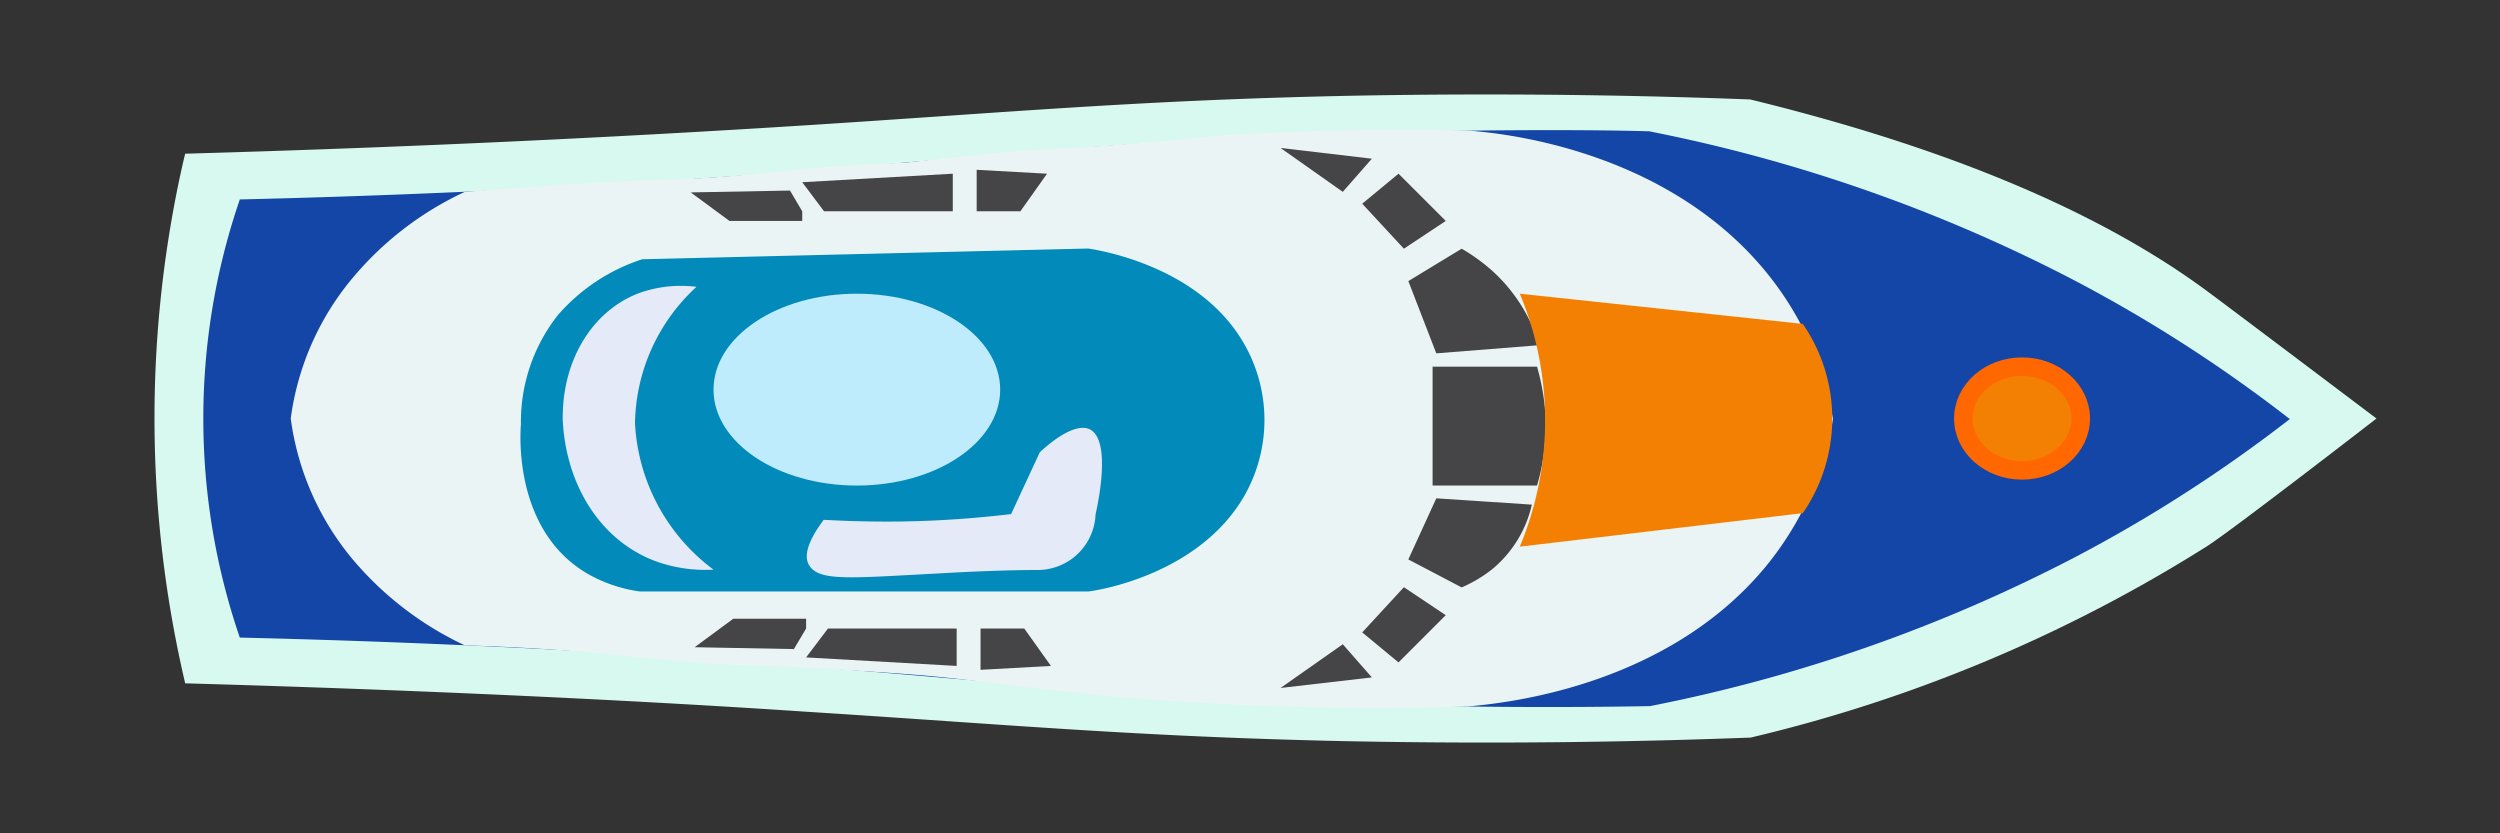 <svg xmlns="http://www.w3.org/2000/svg" width="135" height="45" viewBox="0 0 135 45">
    <rect x="0" y="0" width="135" height="45" fill="#333333" stroke="none"/>
    <defs>
        <style>
            .a {
            fill: #d7f9f0;
            }

            .b {
            fill: #1446a8;
            }

            .c {
            fill: #eaf4f4;
            }

            .d, .i {
            fill: #f48003;
            }

            .d {
            stroke: #ff6700;
            stroke-miterlimit: 10;
            }

            .e {
            fill: #018aba;
            }

            .f {
            fill: #bfecfd;
            }

            .g {
            fill: #e4eaf7;
            }

            .h {
            fill: #454446;
            }
        </style>
    </defs>
    <g>
        <path class="a"
              d="M128.33,22.6h0s-7.82-5.9-9.16-6.89C114.82,12.5,107.5,8.54,94.51,5.37c-5.05-.19-12.69-.38-22-.19-11.06.24-17.94.88-28.89,1.58C35.61,7.27,24.12,7.9,10,8.3c-.1.4-.19.81-.28,1.22A62.66,62.66,0,0,0,10,36.9c14.14.4,25.63,1,33.64,1.54,11,.7,17.83,1.34,28.89,1.58,9.31.19,16.95,0,22-.19a81.21,81.21,0,0,0,24.66-10.34C120.59,28.59,128.33,22.6,128.33,22.6Z"/>
        <path class="b"
              d="M123.61,22.6a77.91,77.91,0,0,0-11.69-7.51,85.31,85.31,0,0,0-22.87-8C85.84,7,81,7,75.1,7.13c-13.61.34-21.68,1.35-33.7,2.25-6.78.51-16.52,1.11-28.45,1.39a36.49,36.49,0,0,0,0,23.66c11.93.28,21.67.88,28.45,1.39,12,.9,20.09,1.92,33.7,2.25,5.89.15,10.74.12,14,.06a85,85,0,0,0,22.87-8,77.91,77.91,0,0,0,11.69-7.51"/>
        <path class="c"
              d="M25.1,34.85a17.81,17.81,0,0,1-6-4.58,14.93,14.93,0,0,1-3.4-7.67,14.87,14.87,0,0,1,3.4-7.66,17.54,17.54,0,0,1,6-4.58c1.73-.14,4.16-.32,7.09-.49,4.54-.25,4.56-.14,7.34-.37s4.07-.44,7.28-.62c1.27-.07,1.91-.08,2.39-.13,1.17-.13,2.75-.33,5.12-.53,2-.17,3-.2,5-.33,3.38-.23,5.46-.5,6.93-.59,5.47-.34,10-.32,13-.25,1.56.11,10.54.89,16.07,7.58a17,17,0,0,1,3.66,8,17,17,0,0,1-3.66,8C89.81,37.26,80.83,38,79.27,38.15c-3.27.1-8.21.16-14.22-.19-1.64-.09-3.15-.2-4.53-.32l-1.22-.11c-3-.29-5.66-.65-7.23-.83-2.18-.26-4-.37-7.57-.59-4.27-.26-3.93-.12-6.94-.34-3.31-.25-4.35-.46-7.86-.7C27.72,34.94,26.11,34.88,25.1,34.85Z"/>
        <ellipse class="d" cx="109.19" cy="22.6" rx="3.17" ry="2.8"/>
        <path class="e"
              d="M34.68,14l24.09-.58c.75.12,6,1,8.38,5.09a8.26,8.26,0,0,1,0,8.34c-2.41,4.09-7.63,5-8.38,5.09H34.55A7.87,7.87,0,0,1,31.76,31c-4.08-2.35-3.66-7.71-3.63-8.09a9.31,9.31,0,0,1,2-5.9A10.21,10.21,0,0,1,34.68,14Z"/>
        <ellipse class="f" cx="46.27" cy="21.04" rx="7.74" ry="5.18"/>
        <path class="g"
              d="M37.61,15.49a10.19,10.19,0,0,0-3.32,7.36,10.52,10.52,0,0,0,4.24,7.91,7.83,7.83,0,0,1-3.14-.46c-2.94-1.1-4.81-4.06-5-7.57-.07-3.19,1.54-5.92,4.11-6.9A6.68,6.68,0,0,1,37.61,15.49Z"/>
        <path class="g"
              d="M44.48,28.07c1.63.09,3.43.13,5.38.06,1.71-.06,3.3-.2,4.74-.37l1.55-3.34c1.67-1.53,2.42-1.34,2.62-1.27,1.31.48.5,4.14.39,4.63a3.13,3.13,0,0,1-3.14,3c-1.13,0-3,.05-5.23.18-4.83.25-6.52.45-7.08-.41C43.49,30.22,43.38,29.54,44.48,28.07Z"/>
        <path class="h" d="M77.36,19.8v6.42H83a11.47,11.47,0,0,0,.44-4A12.15,12.15,0,0,0,83,19.8Z"/>
        <path class="h" d="M76.05,15.18l2.88-1.75a10.07,10.07,0,0,1,1.67,1.21,8.86,8.86,0,0,1,2.52,4l-5.56.44Z"/>
        <polygon class="h" points="73.56 11 75.52 9.38 78.07 11.93 75.81 13.43 73.56 11"/>
        <polygon class="h" points="69.15 7.99 74.08 8.57 72.51 10.36 69.15 7.99"/>
        <path class="h" d="M76.05,30.21l2.88,1.51a7.3,7.3,0,0,0,1.67-1,6.34,6.34,0,0,0,2.12-3.47l-5.16-.34Z"/>
        <polygon class="h" points="73.56 34.15 75.52 35.77 78.07 33.22 75.81 31.71 73.56 34.15"/>
        <polyline class="h" points="72.51 34.79 69.15 37.15 74.08 36.58"/>
        <polygon class="h" points="56.54 9.38 52.74 9.17 52.74 11.41 55.1 11.41 56.54 9.38"/>
        <polygon class="h" points="51.45 9.38 43.32 9.84 44.5 11.41 51.45 11.41 51.45 9.38"/>
        <polygon class="h" points="43.32 11.41 42.66 10.29 37.3 10.39 39.39 11.93 43.32 11.93 43.32 11.41"/>
        <polygon class="h" points="56.75 35.96 52.95 36.17 52.95 33.94 55.31 33.94 56.75 35.96"/>
        <polygon class="h" points="51.66 35.96 43.53 35.5 44.71 33.94 51.66 33.94 51.66 35.96"/>
        <polygon class="h" points="43.53 33.94 42.87 35.05 37.51 34.95 39.6 33.41 43.53 33.41 43.53 33.94"/>
        <path class="i" d="M97.35,27.71,82.07,29.52a17.76,17.76,0,0,0,0-13.66l15.28,1.63a9,9,0,0,1,0,10.22Z"/>
    </g>
</svg>
